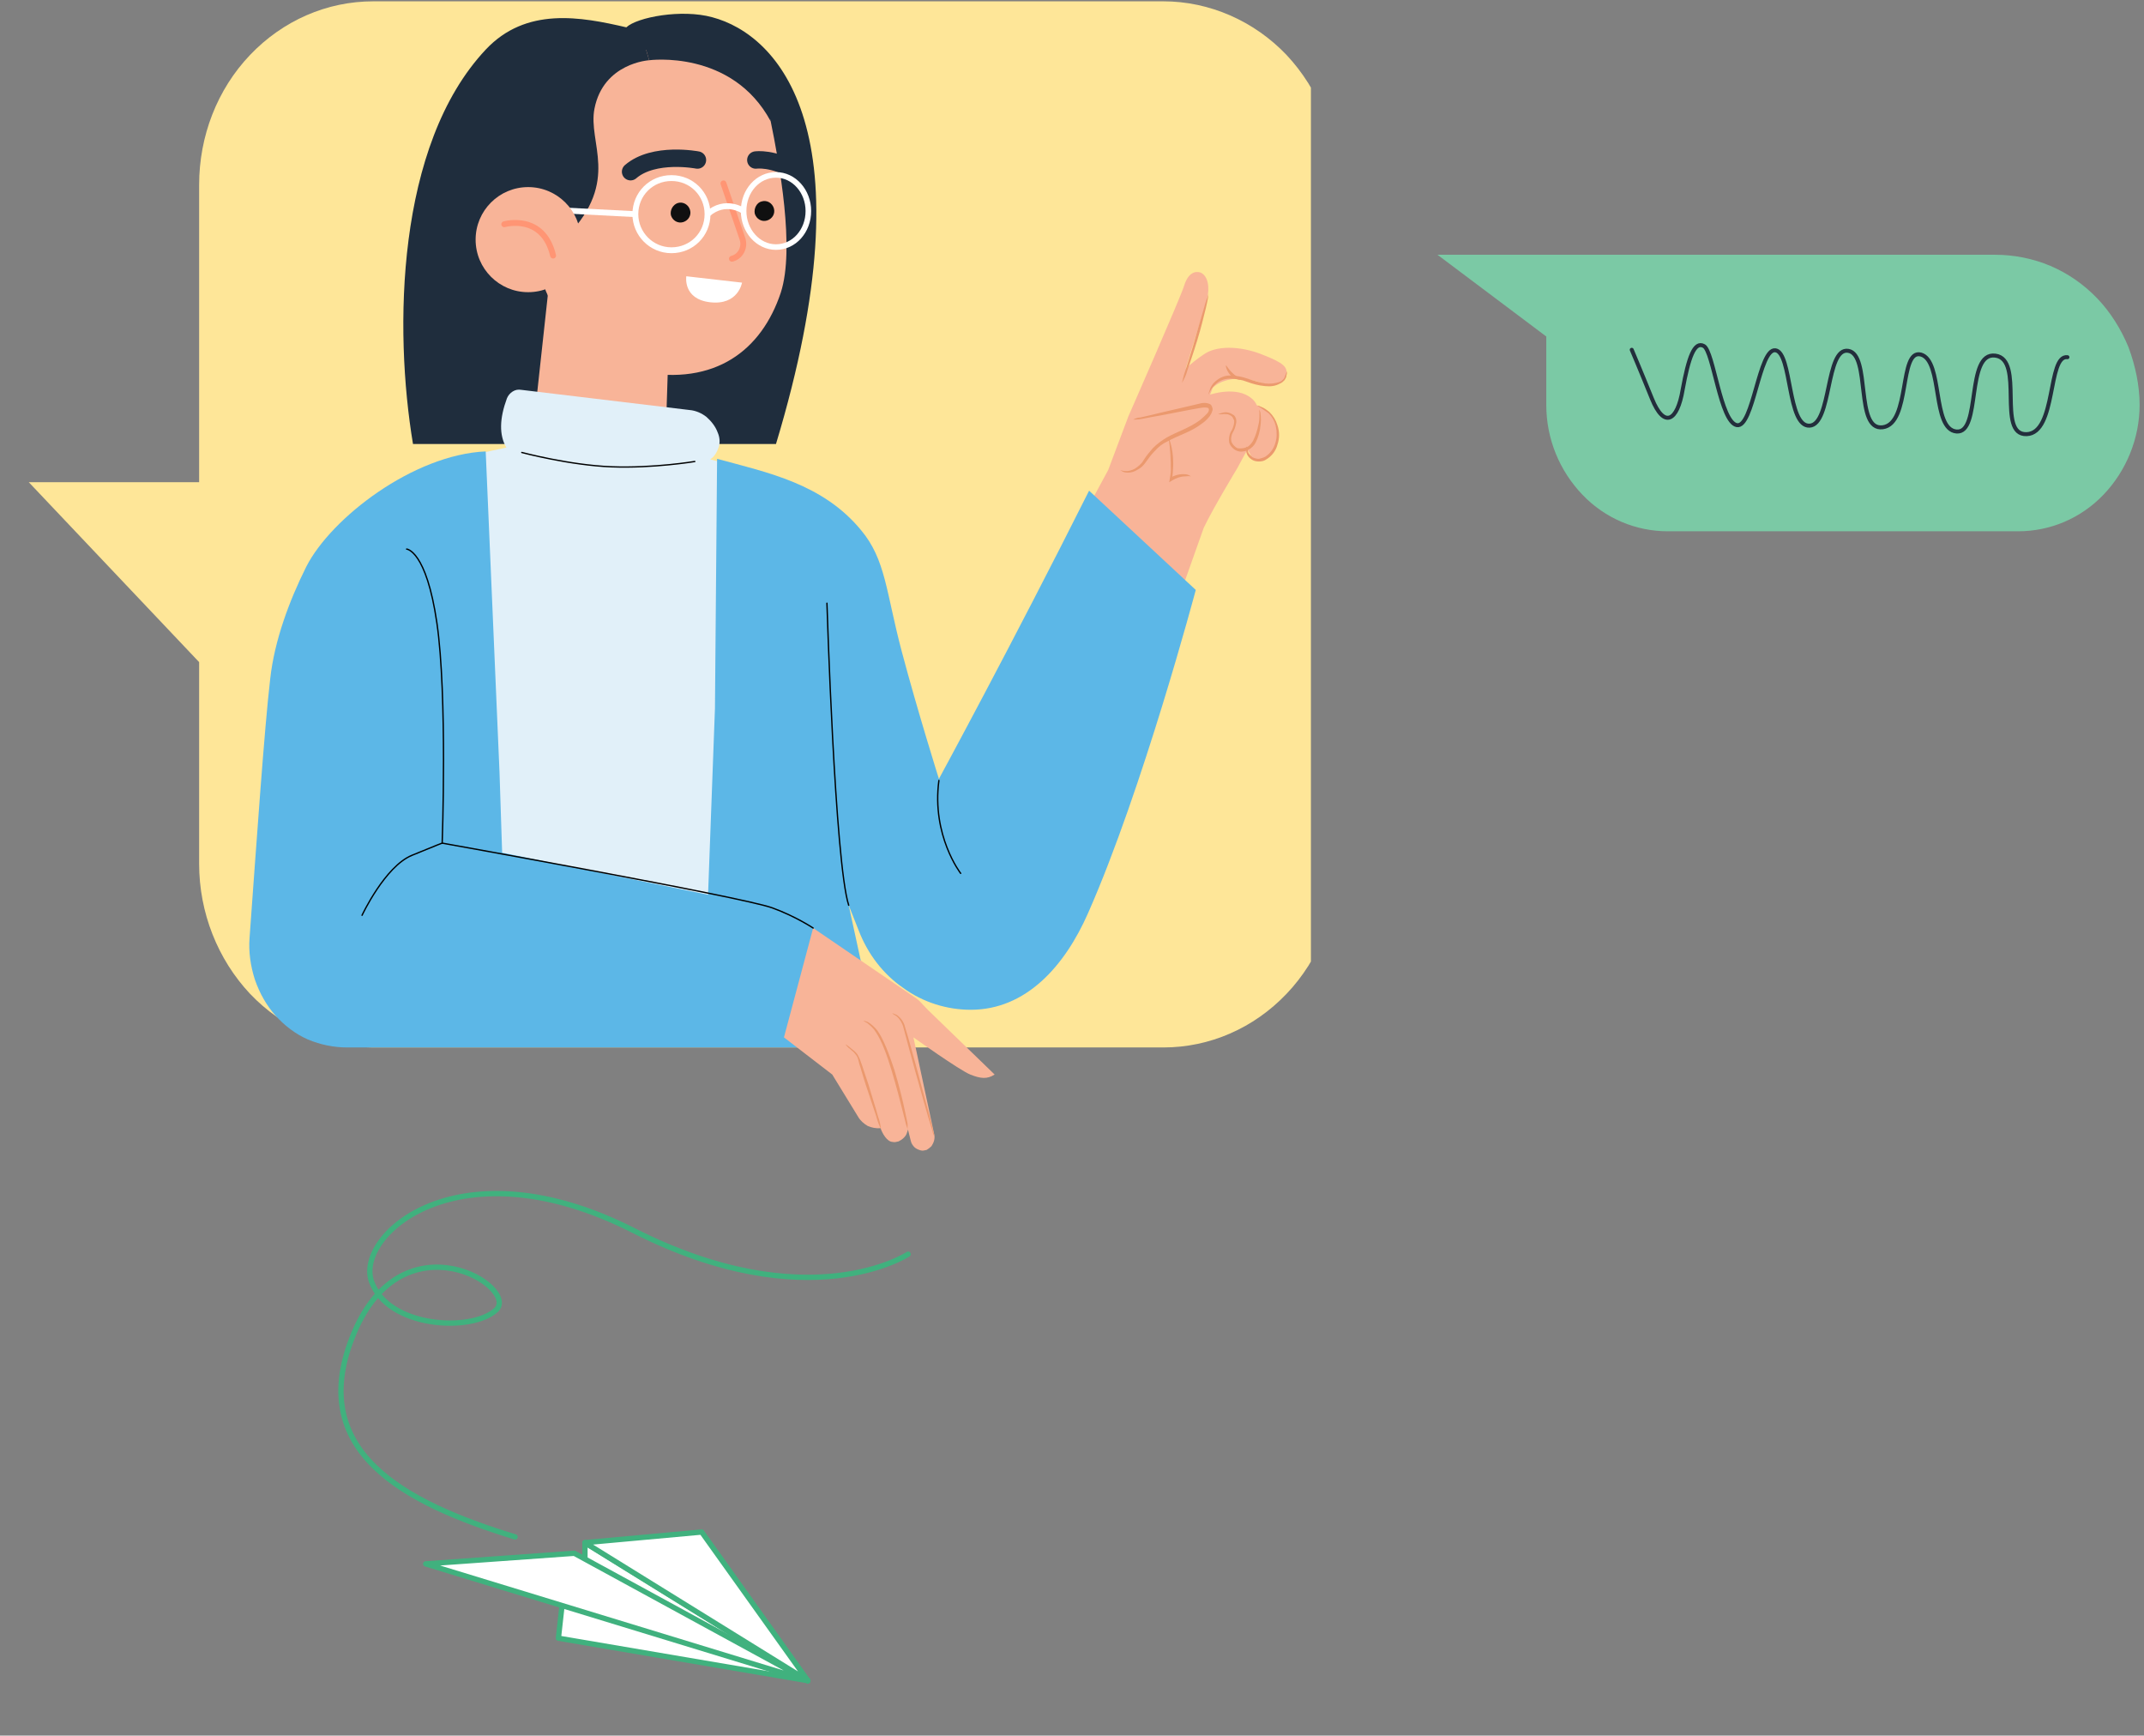 <svg width="404" height="327" viewBox="0 0 404 327" fill="none" xmlns="http://www.w3.org/2000/svg">
<rect x="0" y="0" width="404" height="327" fill="#808080" stroke="none"/>
<g clip-path="url(#clip0)">
<path d="M219.222 0.25H70.322C61.622 0.25 53.322 3.85 47.122 10.35C40.922 16.85 37.522 25.65 37.522 34.85V90.85H5.422L37.522 124.75V162.75C37.522 171.95 41.022 180.75 47.122 187.25C53.322 193.75 61.622 197.35 70.322 197.35H219.222C227.922 197.35 236.222 193.75 242.422 187.25C248.622 180.75 252.022 171.95 252.022 162.75V34.85C252.022 25.65 248.522 16.85 242.422 10.35C236.322 3.95 227.922 0.25 219.222 0.25Z" fill="#FEE698"/>
<path d="M91.522 9.35C99.122 1.25 109.422 3.15 118.022 5.15C120.022 3.25 128.422 1.65 134.222 3.25C146.622 6.55 164.022 24.65 146.222 83.65H77.822C74.222 62.15 74.622 27.35 91.522 9.35Z" fill="#1F2D3D"/>
<path d="M126.022 64.05L125.422 82.85C125.222 89.55 119.822 95.05 113.022 95.05C105.622 95.15 99.722 88.75 100.422 81.35L104.322 45.55L126.022 64.05Z" fill="#F8B498"/>
<path d="M141.322 16.05C143.422 17.75 144.722 20.25 145.222 22.85C146.822 30.65 149.822 46.85 147.122 55.15C143.522 65.95 134.822 72.75 120.622 70.05C120.622 70.05 104.222 69.35 100.222 45.25C94.422 11.15 123.722 1.15 141.322 16.05Z" fill="#F8B498"/>
<path d="M122.322 11.35C122.322 11.35 137.922 9.25 145.222 22.85C145.222 22.85 144.522 3.15 120.722 5.85L122.322 11.35Z" fill="#1F2D3D"/>
<path d="M122.322 11.35C122.322 11.35 113.722 11.85 112.022 20.45C110.722 26.95 116.922 33.95 106.922 44.45L96.622 35.65C96.622 35.65 89.722 5.65 120.722 5.85L122.322 11.35Z" fill="#1F2D3D"/>
<path d="M142.222 40.25C142.522 41.25 143.522 41.85 144.522 41.55C145.522 41.25 146.122 40.25 145.822 39.25C145.522 38.25 144.522 37.65 143.522 37.95C142.622 38.15 142.022 39.25 142.222 40.25Z" fill="#101010"/>
<path d="M126.422 40.55C126.722 41.55 127.722 42.15 128.722 41.85C129.722 41.55 130.322 40.55 130.022 39.55C129.722 38.55 128.722 37.95 127.722 38.25C126.822 38.55 126.222 39.55 126.422 40.55Z" fill="#101010"/>
<path d="M136.322 34.55L139.922 45.05C140.422 46.65 139.522 48.35 137.922 48.75" stroke="#FF9574" stroke-width="1.11" stroke-miterlimit="10" stroke-linecap="round" stroke-linejoin="round"/>
<path d="M139.822 53.25L129.322 52.05C129.322 52.05 128.622 56.35 133.822 56.95C139.122 57.55 139.822 53.25 139.822 53.25Z" fill="white"/>
<path d="M142.422 30.15C142.422 30.15 145.722 29.65 150.022 32.35" stroke="#1F2D3D" stroke-width="3.278" stroke-miterlimit="10" stroke-linecap="round"/>
<path d="M131.422 30.15C131.422 30.15 123.222 28.55 118.822 32.35" stroke="#1F2D3D" stroke-width="3.278" stroke-miterlimit="10" stroke-linecap="round"/>
<path d="M140.122 39.75C140.122 43.45 142.822 46.55 146.222 46.55C149.622 46.55 152.322 43.55 152.322 39.75C152.322 36.05 149.622 32.95 146.222 32.95C142.822 32.95 140.122 35.95 140.122 39.75Z" stroke="white" stroke-width="1.051" stroke-miterlimit="10"/>
<path d="M119.722 40.35C119.722 44.05 122.722 47.15 126.522 47.15C130.322 47.15 133.322 44.15 133.322 40.35C133.322 36.55 130.322 33.55 126.522 33.55C122.722 33.55 119.722 36.55 119.722 40.35Z" stroke="white" stroke-width="1.105" stroke-miterlimit="10"/>
<path d="M140.122 39.75C140.122 39.75 136.722 37.35 133.322 40.35" stroke="white" stroke-width="1.105" stroke-miterlimit="10"/>
<path d="M119.722 40.35L104.222 39.55" stroke="white" stroke-width="1.105" stroke-miterlimit="10"/>
<path d="M99.522 55.05C104.989 55.05 109.422 50.618 109.422 45.15C109.422 39.682 104.989 35.25 99.522 35.25C94.054 35.25 89.622 39.682 89.622 45.15C89.622 50.618 94.054 55.05 99.522 55.05Z" fill="#F8B498"/>
<path d="M95.022 42.25C95.022 42.25 102.322 40.15 104.222 48.15" stroke="#FF9574" stroke-width="1.11" stroke-miterlimit="10" stroke-linecap="round" stroke-linejoin="round"/>
<path d="M140.822 88.35L133.822 86.55C134.622 86.05 135.122 85.15 135.422 84.25C135.722 83.35 135.622 82.35 135.222 81.45C134.822 80.35 134.022 79.35 133.122 78.55C132.222 77.85 131.122 77.35 129.922 77.25L98.222 73.45C97.622 73.35 97.122 73.45 96.622 73.75C96.122 74.05 95.722 74.55 95.522 75.05C94.122 78.85 94.022 81.95 95.422 84.35H95.322L89.222 85.65L78.822 182.05L146.722 178.75L140.822 88.35Z" fill="#E1F0F9"/>
<path d="M177.222 147.05L208.822 88.55L212.622 78.45C212.622 78.45 222.422 56.15 223.122 53.85C223.922 51.25 225.322 51.05 226.222 51.35C227.622 51.95 228.022 54.15 227.422 56.45C227.222 57.25 223.422 69.45 223.422 69.45C224.422 68.55 225.522 67.65 226.722 66.85C229.122 65.05 233.622 65.15 237.722 66.75C241.822 68.35 242.822 69.15 242.322 70.85C242.222 71.15 242.022 71.45 241.822 71.65C241.622 71.85 241.322 72.05 241.022 72.15C240.022 72.55 238.922 72.65 238.022 72.25C231.422 69.85 228.522 73.05 228.522 73.05L228.022 74.35C228.022 74.35 233.022 72.65 235.822 75.05C236.222 75.35 236.622 75.85 236.822 76.35C237.722 76.65 238.522 77.25 239.222 77.95C239.822 78.65 240.322 79.65 240.522 80.55C240.722 81.55 240.722 82.55 240.422 83.55C240.122 84.55 239.622 85.35 238.922 86.05C238.622 86.45 238.222 86.65 237.722 86.75C237.222 86.85 236.822 86.85 236.422 86.65C236.022 86.35 235.722 85.95 235.522 85.45C235.422 85.25 235.222 84.95 235.022 84.75L233.122 88.25C233.122 88.25 228.522 95.85 226.822 99.45L205.122 160.55C204.422 162.55 203.322 164.45 201.922 165.95C200.522 167.55 198.822 168.75 197.022 169.65C195.222 170.55 193.122 170.95 191.122 171.05C189.122 171.05 187.022 170.75 185.122 169.95C183.122 169.05 181.222 167.75 179.722 166.15C178.222 164.45 177.022 162.45 176.322 160.35C175.622 158.25 175.322 155.85 175.522 153.55C175.722 151.25 176.122 149.05 177.222 147.05Z" fill="#F8B498"/>
<path d="M210.922 88.35C212.022 89.15 213.622 88.55 214.622 87.65C215.622 86.75 216.322 85.45 217.222 84.45C220.022 81.45 224.722 81.25 227.422 78.15C227.822 77.75 228.122 77.05 227.822 76.55C227.522 76.05 226.922 76.15 226.422 76.25L213.522 78.95" fill="#F8B498"/>
<path d="M213.522 79.05C213.922 78.85 214.422 78.65 214.922 78.65C215.822 78.45 217.122 78.15 218.722 77.75L224.322 76.45L226.022 76.05C226.622 75.85 227.422 75.85 228.022 76.15C228.222 76.25 228.322 76.45 228.422 76.75C228.522 76.95 228.522 77.25 228.422 77.45C228.322 77.85 228.122 78.15 227.922 78.45C227.522 78.95 227.022 79.45 226.422 79.85C224.322 81.45 221.922 82.05 220.022 83.15C219.122 83.55 218.322 84.15 217.622 84.95C216.922 85.65 216.422 86.35 215.922 87.05C215.522 87.65 215.022 88.15 214.422 88.45C213.822 88.85 213.222 89.05 212.522 89.05C211.522 89.05 211.122 88.55 211.122 88.55C211.522 88.75 212.022 88.75 212.522 88.75C213.122 88.65 213.722 88.45 214.222 88.05C214.722 87.65 215.222 87.25 215.522 86.65C216.022 85.85 216.622 85.15 217.222 84.45C218.022 83.65 218.822 83.05 219.822 82.45C221.722 81.35 224.122 80.65 226.122 79.15C226.622 78.75 227.022 78.35 227.422 77.95C227.822 77.55 227.922 77.05 227.622 76.85C227.322 76.75 226.822 76.75 226.222 76.85L224.522 77.15L218.822 78.25C217.222 78.55 215.922 78.75 215.022 78.95C214.422 79.05 213.922 79.05 213.522 79.05Z" fill="#EB996E"/>
<path d="M227.722 74.35C228.022 73.55 228.522 72.85 229.222 72.25C229.922 71.65 230.822 71.35 231.722 71.35C232.822 71.35 234.022 71.55 235.022 71.95C236.122 72.35 237.222 72.65 238.422 72.75C239.422 72.85 240.322 72.75 241.222 72.25C241.522 72.15 241.822 71.85 242.022 71.65C242.222 71.35 242.422 71.05 242.422 70.65C242.522 70.45 242.522 70.15 242.422 69.95C242.422 69.95 242.422 70.25 242.222 70.65C242.122 70.95 242.022 71.25 241.822 71.45C241.622 71.65 241.422 71.85 241.122 71.95C240.322 72.25 239.322 72.35 238.422 72.25C237.322 72.05 236.222 71.75 235.122 71.35C234.022 70.95 232.822 70.75 231.722 70.75C230.722 70.75 229.822 71.15 229.022 71.85C228.522 72.25 228.122 72.85 227.922 73.55C227.722 74.05 227.722 74.35 227.722 74.35Z" fill="#EB996E"/>
<path d="M227.722 55.45C227.422 56.25 227.122 57.05 226.922 57.85C226.422 59.55 225.822 61.55 225.222 63.75C224.622 65.95 223.922 67.95 223.422 69.65C223.122 70.45 222.922 71.25 222.722 72.15C223.122 71.45 223.522 70.65 223.722 69.85C224.222 68.35 224.922 66.35 225.622 64.05C226.322 61.75 226.822 59.65 227.222 58.05C227.422 57.15 227.622 56.35 227.722 55.45Z" fill="#EB996E"/>
<path d="M229.522 78.05C229.822 78.05 230.022 78.05 230.322 78.05C230.622 77.95 230.922 78.05 231.322 78.05C231.622 78.15 231.922 78.25 232.222 78.55C232.322 78.75 232.422 78.95 232.522 79.15C232.622 79.35 232.522 79.55 232.522 79.85C232.422 80.35 232.222 80.95 231.922 81.35C231.622 81.95 231.522 82.65 231.622 83.35C231.722 83.75 231.922 84.05 232.222 84.35C232.522 84.65 232.822 84.85 233.122 84.95C233.422 85.05 233.822 85.15 234.222 85.05C234.622 85.05 234.922 84.85 235.222 84.75C235.822 84.45 236.322 83.95 236.622 83.35C237.122 82.35 237.422 81.25 237.522 80.15C237.622 79.45 237.622 78.65 237.522 77.95C237.522 77.65 237.422 77.45 237.222 77.15C237.222 77.15 237.322 77.45 237.322 77.95C237.322 78.65 237.322 79.35 237.122 80.05C236.922 81.05 236.622 82.05 236.122 83.05C235.822 83.55 235.422 84.05 234.922 84.25C234.422 84.45 233.822 84.55 233.222 84.45C232.922 84.35 232.722 84.15 232.522 83.95C232.322 83.75 232.122 83.45 232.022 83.15C231.922 82.55 232.022 81.95 232.322 81.45C232.622 80.95 232.822 80.35 232.922 79.75C233.022 79.45 232.922 79.15 232.922 78.95C232.822 78.65 232.722 78.45 232.522 78.25C232.222 78.05 231.922 77.85 231.522 77.75C231.122 77.65 230.822 77.65 230.422 77.75C230.022 77.85 229.722 77.95 229.522 78.05Z" fill="#EB996E"/>
<path d="M234.922 84.15C234.922 84.15 234.722 84.35 234.822 84.85C234.822 85.15 234.922 85.55 235.122 85.85C235.322 86.15 235.522 86.35 235.822 86.55C236.222 86.85 236.722 86.95 237.222 86.95C237.722 86.95 238.222 86.85 238.622 86.55C239.622 85.95 240.422 84.95 240.722 83.75C241.122 82.55 241.122 81.35 240.722 80.15C240.422 79.15 239.922 78.35 239.222 77.65C238.722 77.25 238.222 76.85 237.622 76.65C237.422 76.55 237.222 76.45 236.922 76.45C237.622 76.85 238.322 77.35 239.022 77.85C239.722 78.55 240.222 79.45 240.422 80.45C240.622 81.45 240.622 82.45 240.322 83.45C240.022 84.55 239.322 85.45 238.422 86.05C238.022 86.25 237.622 86.35 237.222 86.45C236.822 86.45 236.422 86.35 236.022 86.15C235.822 85.95 235.522 85.75 235.422 85.55C235.222 85.35 235.122 85.05 235.122 84.75C234.922 84.45 235.022 84.15 234.922 84.15Z" fill="#EB996E"/>
<path d="M224.422 89.75C224.122 89.55 223.722 89.35 223.322 89.35C222.322 89.25 221.322 89.55 220.422 90.05L220.822 90.35C220.922 89.75 221.022 89.15 221.022 88.55C221.322 85.15 220.322 82.55 220.222 82.65C220.522 84.55 220.622 86.55 220.622 88.55C220.622 89.15 220.522 89.65 220.422 90.25L220.322 90.85L220.822 90.55C221.622 90.05 222.522 89.75 223.422 89.75C224.022 89.65 224.422 89.75 224.422 89.75Z" fill="#EB996E"/>
<path d="M231.022 68.85C230.922 68.85 231.122 69.95 231.922 70.75C232.822 71.55 233.822 71.65 233.822 71.45C233.822 71.25 233.022 71.05 232.322 70.35C231.522 69.65 231.122 68.85 231.022 68.85Z" fill="#EB996E"/>
<path d="M132.422 195.55L165.422 195.85L159.922 170.55L161.822 175.35C163.522 179.75 166.422 183.55 170.222 186.15C173.922 188.85 178.422 190.25 182.922 190.25C193.322 190.25 200.622 182.05 205.022 172.05C215.322 148.75 225.322 111.15 225.322 111.15L205.222 92.45C190.622 121.55 176.922 146.75 176.922 146.75C176.922 146.75 172.922 134.05 169.922 122.75C166.922 111.45 166.922 105.45 162.222 99.85C155.022 91.15 144.722 89.05 135.122 86.45L134.722 133.45L132.422 195.55Z" fill="#5CB7E7"/>
<path d="M94.622 160.65L154.822 172.95L157.722 197.35H65.422C62.922 197.35 60.422 196.85 58.022 195.85C55.722 194.85 53.622 193.25 51.922 191.35C50.222 189.45 48.922 187.15 48.022 184.55C47.222 182.05 46.822 179.35 47.022 176.75C48.322 158.95 49.822 137.15 50.922 127.85C51.722 120.65 54.522 113.15 57.722 106.75C62.422 97.55 77.922 85.65 91.522 85.05L94.122 145.45" fill="#5CB7E7"/>
<path d="M176.022 213.65C176.122 214.05 176.122 214.45 176.022 214.85C175.922 215.25 175.722 215.65 175.522 215.95C175.222 216.25 174.922 216.45 174.622 216.65C174.222 216.75 173.822 216.85 173.522 216.75C173.122 216.65 172.622 216.45 172.322 216.15C172.022 215.85 171.722 215.45 171.622 214.95L170.922 212.15H171.022C171.122 212.55 171.122 212.95 170.922 213.35C170.822 213.75 170.622 214.05 170.322 214.35C170.022 214.65 169.722 214.85 169.322 215.05C168.922 215.15 168.522 215.25 168.222 215.15C167.122 215.15 166.222 213.45 165.922 212.55C165.122 212.65 164.222 212.45 163.522 212.15C162.822 211.75 162.122 211.15 161.722 210.45L156.822 202.45L147.722 195.45L153.222 174.85L172.722 188.15C173.522 188.75 173.622 189.05 174.822 190.25L187.422 202.45C186.022 203.35 184.822 203.25 182.822 202.45C180.822 201.65 172.122 195.45 172.122 195.45L176.022 213.65Z" fill="#F8B498"/>
<path d="M159.322 196.75C159.322 196.75 159.522 196.85 159.922 197.15L160.522 197.65C160.822 197.85 161.122 198.15 161.322 198.35C161.622 198.65 161.822 199.15 162.022 199.55C162.222 200.05 162.322 200.45 162.522 200.95L163.622 204.25C164.322 206.65 165.022 208.75 165.422 210.25C165.722 211.05 165.922 211.95 166.022 212.75C165.622 211.95 165.322 211.15 165.122 210.35C164.622 208.85 163.922 206.75 163.122 204.35C162.722 203.15 162.422 202.05 162.122 201.05C161.922 200.55 161.822 200.05 161.722 199.65C161.622 199.25 161.422 198.85 161.122 198.55C160.922 198.25 160.622 198.05 160.422 197.85L159.822 197.35C159.422 196.95 159.322 196.75 159.322 196.75Z" fill="#EB996E"/>
<path d="M171.022 212.75C170.922 212.45 170.822 212.15 170.722 211.85L170.122 209.45C169.622 207.45 168.922 204.75 168.022 201.75C167.122 198.75 166.122 196.05 165.022 194.45C164.622 193.75 164.022 193.25 163.422 192.75C162.922 192.45 162.622 192.35 162.722 192.35C162.822 192.35 162.922 192.35 162.922 192.35C163.122 192.45 163.322 192.45 163.522 192.55C164.222 192.95 164.822 193.55 165.322 194.15C166.522 195.85 167.522 198.55 168.522 201.55C169.422 204.55 170.122 207.35 170.522 209.35C170.722 210.35 170.922 211.15 171.022 211.75C171.022 212.15 171.022 212.45 171.022 212.75Z" fill="#EB996E"/>
<path d="M176.022 214.05C175.922 213.75 175.722 213.45 175.722 213.15C175.522 212.45 175.222 211.55 174.922 210.55C174.322 208.35 173.422 205.35 172.522 202.05C171.622 198.75 170.822 195.85 170.222 193.55C170.022 192.75 169.522 191.95 168.922 191.45C168.622 191.25 168.422 191.15 168.122 190.95C168.222 190.95 168.322 190.95 168.322 190.95C168.522 191.05 168.822 191.15 169.022 191.25C169.722 191.75 170.322 192.55 170.522 193.45C171.222 195.65 172.022 198.65 172.922 201.95C173.822 205.25 174.622 208.35 175.222 210.45C175.422 211.45 175.722 212.35 175.822 213.05C175.922 213.35 176.022 213.65 176.022 214.05Z" fill="#EB996E"/>
<path d="M68.222 172.45C68.222 172.45 72.522 163.25 77.622 161.15C82.722 159.05 83.322 158.85 83.322 158.85C83.322 158.85 139.722 168.95 145.522 171.05C149.922 172.65 153.222 174.85 153.222 174.85" stroke="black" stroke-width="0.25" stroke-miterlimit="10" stroke-linecap="round"/>
<path d="M76.622 103.45C76.622 103.45 80.322 103.65 82.322 117.35C84.322 131.05 83.322 158.85 83.322 158.85" stroke="black" stroke-width="0.25" stroke-miterlimit="10" stroke-linecap="round"/>
<path d="M98.322 85.25C98.322 85.25 107.322 87.65 115.222 87.95C123.122 88.25 130.922 86.95 130.922 86.95" stroke="black" stroke-width="0.25" stroke-miterlimit="10" stroke-linecap="round"/>
<path d="M155.822 113.65C155.822 113.65 157.322 162.55 159.922 170.55" stroke="black" stroke-width="0.25" stroke-miterlimit="10" stroke-linecap="round"/>
<path d="M181.022 164.55C181.022 164.55 175.522 157.45 176.922 147.05" stroke="black" stroke-width="0.25" stroke-miterlimit="10" stroke-linecap="round"/>
</g>
<g clip-path="url(#clip1)">
<path d="M171.116 236.302C171.116 236.302 152.456 248.622 119.413 231.855C86.37 215.087 66.941 232.737 70.004 241.433C73.066 250.13 88.69 251.067 93.422 246.871C98.154 242.675 76.138 228.809 66.736 251.094C57.334 273.378 76.162 283.163 97.058 289.57" stroke="#40B17E" stroke-miterlimit="10" stroke-linecap="round" stroke-linejoin="round"/>
<path d="M110.222 295.65V290.65L152.222 316.65L110.222 295.65Z" fill="white" stroke="#40B17E" stroke-miterlimit="10" stroke-linecap="round" stroke-linejoin="round"/>
<path d="M152.222 316.65L132.222 288.65L110.222 290.65L152.222 316.65Z" fill="white" stroke="#40B17E" stroke-miterlimit="10" stroke-linecap="round" stroke-linejoin="round"/>
<path d="M105.222 308.65L106.222 299.65L152.222 316.65L105.222 308.65Z" fill="white" stroke="#40B17E" stroke-miterlimit="10" stroke-linecap="round" stroke-linejoin="round"/>
<path d="M80.222 294.65L108.222 292.65L152.222 316.65L80.222 294.65Z" fill="white" stroke="#40B17E" stroke-miterlimit="10" stroke-linecap="round" stroke-linejoin="round"/>
</g>
<g clip-path="url(#clip2)">
<path d="M375.972 48H270.872L291.372 63.4V76.3C291.372 82.7 293.872 88.7 298.172 93.2C302.472 97.7 308.272 100.1 314.272 100.1H380.272C386.272 100.1 392.072 97.7 396.372 93.2C400.672 88.7 403.172 82.6 403.172 76.3C403.172 72.6 402.372 68.9 401.072 65.4C399.672 62 397.672 58.8 395.172 56.2C392.672 53.6 389.672 51.5 386.372 50.1C383.072 48.7 379.472 48 375.972 48Z" fill="#7BC9A5"/>
<path d="M307.472 65.9C307.472 65.9 308.972 69.4 311.272 75.1C313.572 80.8 316.072 79.4 317.072 73.4C318.172 67.4 319.272 64.2 321.072 65.2C322.872 66.2 324.172 79.5 327.272 80.1C330.372 80.7 331.472 65.5 334.572 66C337.672 66.5 336.772 80.4 340.972 80.2C345.172 80 343.972 65.4 348.272 66.1C352.572 66.8 349.472 81.2 354.772 80.5C360.072 79.8 357.772 65.7 361.972 66.8C366.172 68 363.972 80.9 368.672 81.3C373.372 81.7 370.372 66.3 375.972 67C381.572 67.7 376.172 82 381.872 81.8C387.572 81.6 385.772 66.8 389.572 67.3" stroke="#232E3C" stroke-width="0.75" stroke-miterlimit="10" stroke-linecap="round"/>
</g>
<defs>
<clipPath id="clip0">
<rect width="246.6" height="216.5" fill="white" transform="translate(0.422 0.25)"/>
</clipPath>
<clipPath id="clip1">
<rect width="124" height="112" fill="white" transform="translate(54.422 214.051)"/>
</clipPath>
<clipPath id="clip2">
<rect width="132.3" height="52.1" fill="white" transform="matrix(-1 0 0 1 403.172 48.094)"/>
</clipPath>
</defs>
</svg>
